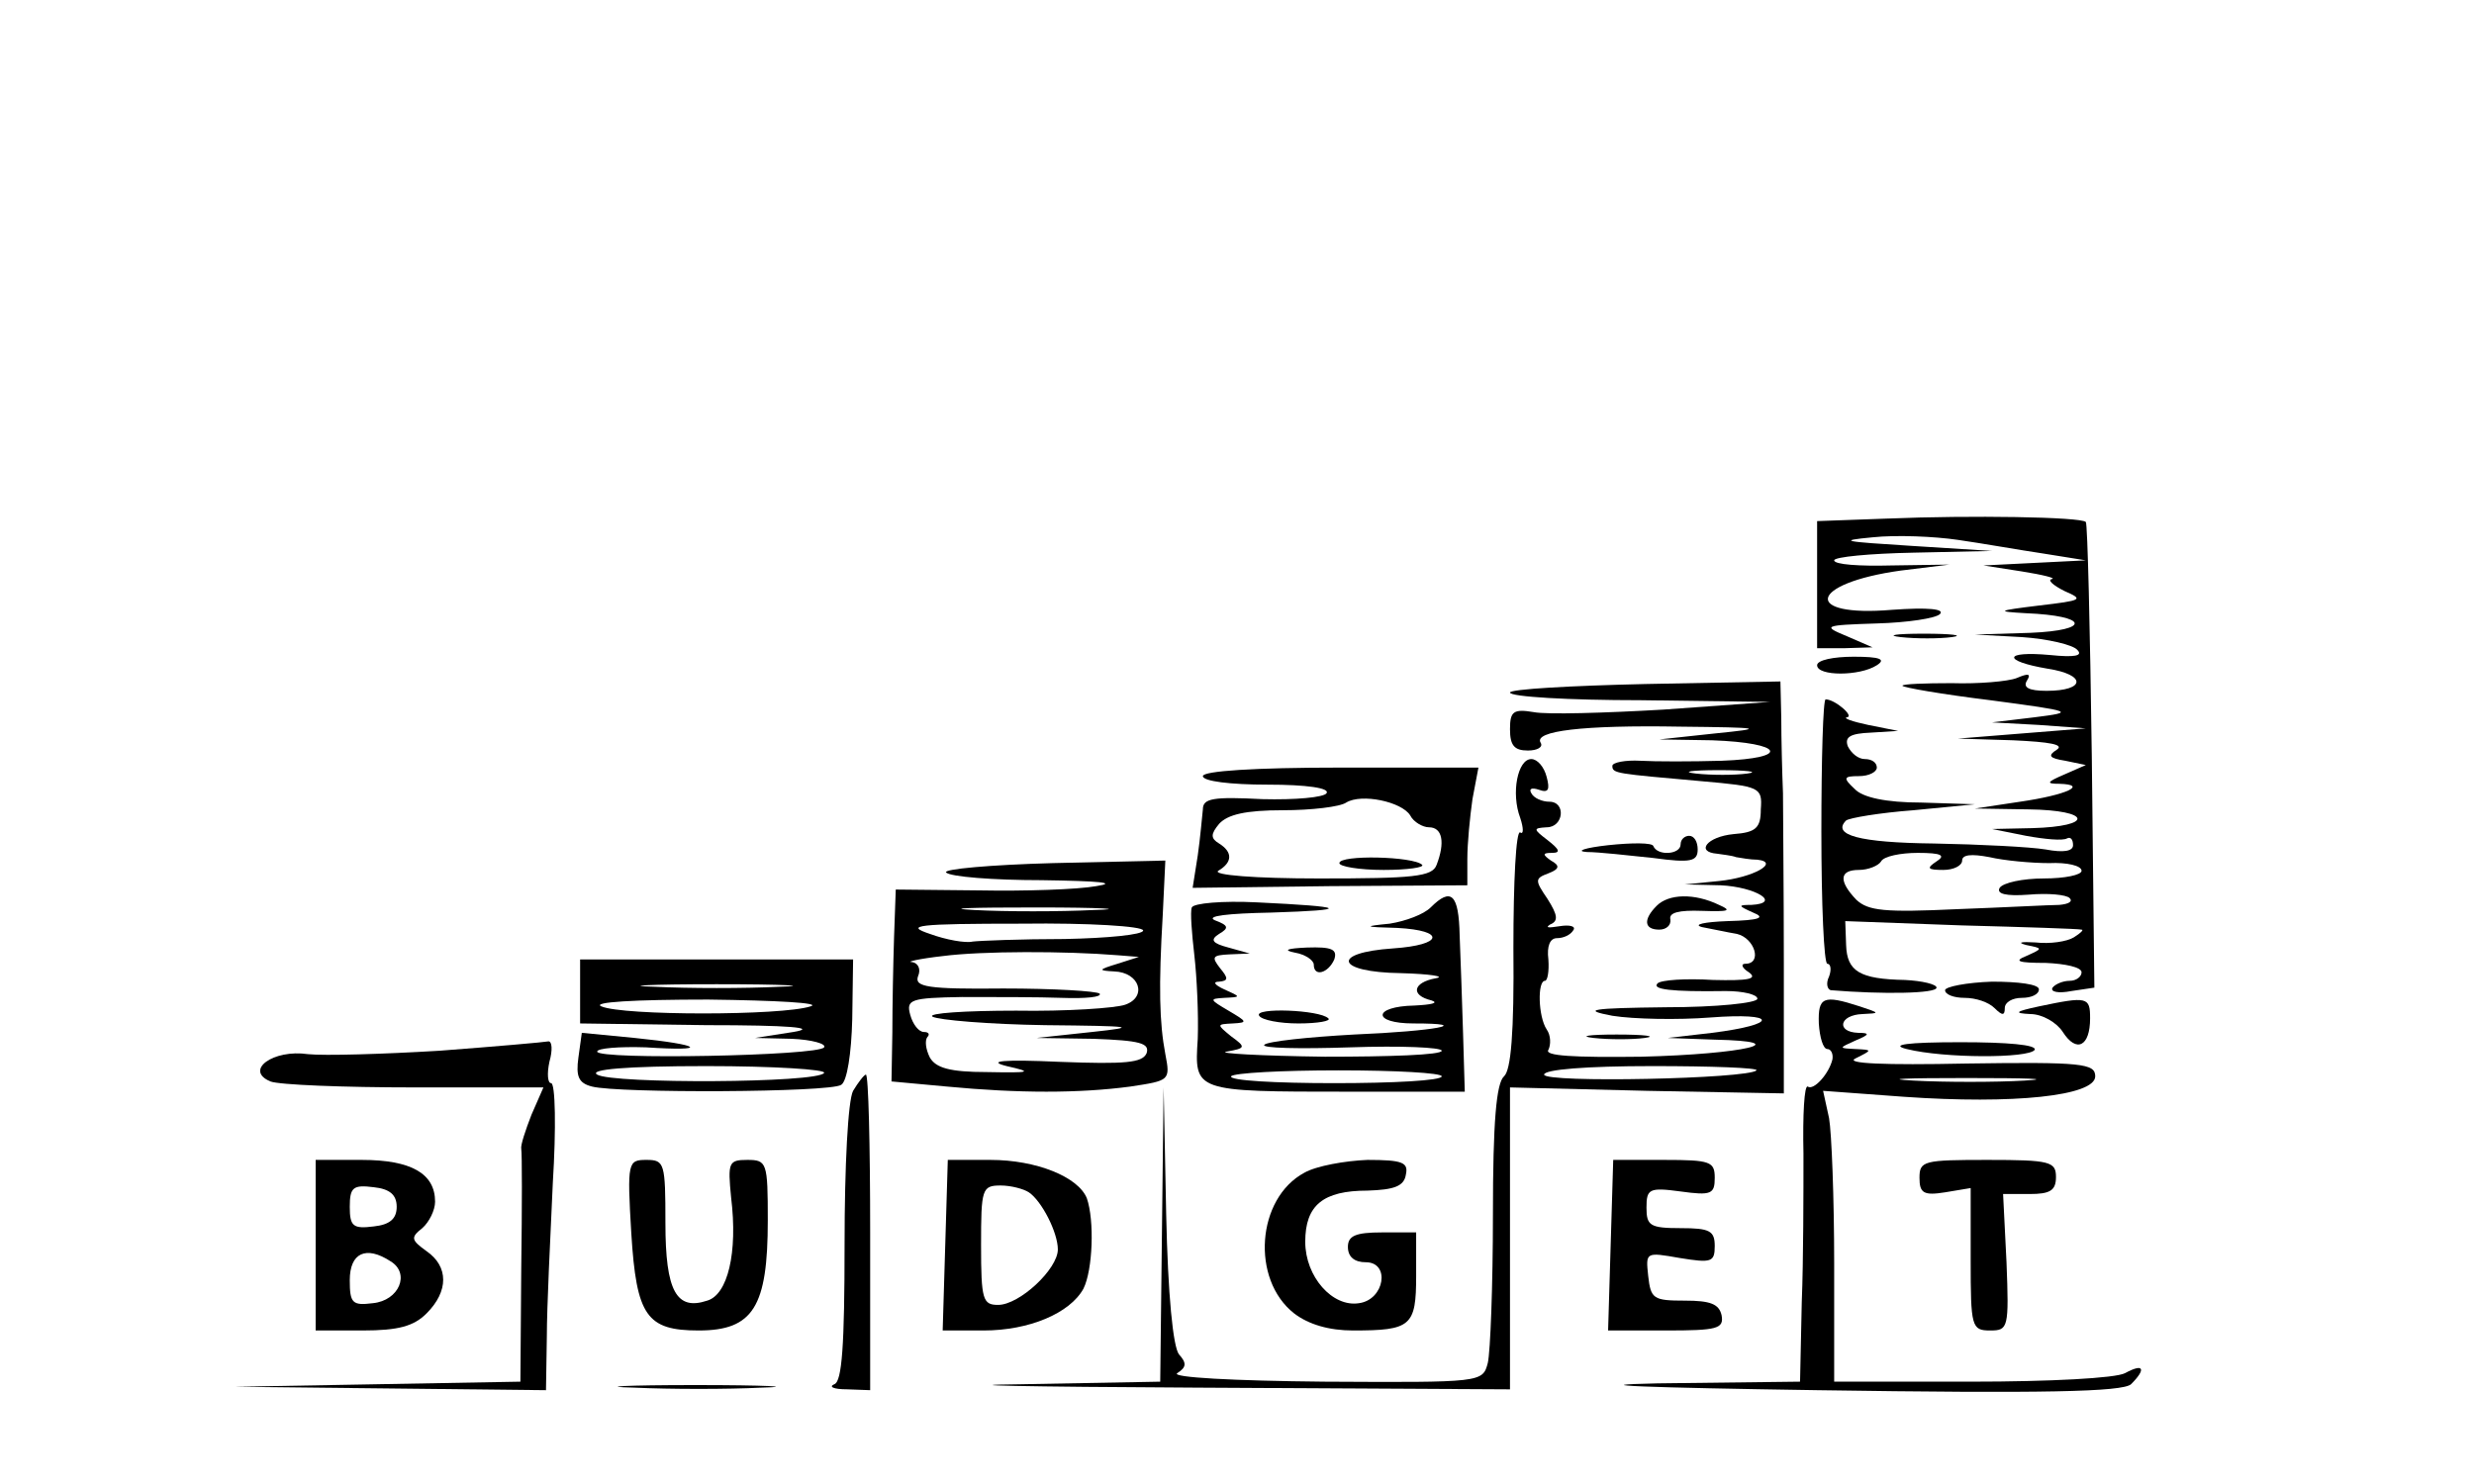
<svg version="1.0" xmlns="http://www.w3.org/2000/svg"
 width="290pt" height="174pt" viewBox="0 0 290 174"
 preserveAspectRatio="xMidYMid meet">
<g transform="translate(0,174) scale(0.1,-0.1)"
fill="#000000" stroke="none">
<path d="M2213 1132 l-83 -3 0 -74 0 -75 33 0 32 1 -30 13 c-29 12 -28 13 35
15 36 1 69 6 74 11 6 6 -14 8 -56 5 -106 -9 -98 31 10 46 l57 7 -68 -1 c-37
-1 -67 1 -67 6 0 4 42 8 93 9 l92 2 -95 6 c-79 5 -87 6 -45 10 28 3 73 1 100
-3 28 -4 73 -12 100 -16 l50 -8 -60 -3 -60 -3 45 -7 c25 -4 41 -8 35 -9 -5 -1
1 -7 15 -14 23 -10 21 -11 -30 -17 -49 -6 -51 -7 -15 -9 73 -3 77 -20 5 -23
l-65 -2 55 -3 c30 -2 60 -9 65 -15 7 -7 -3 -9 -32 -6 -55 5 -56 -7 -3 -16 46
-7 45 -26 -1 -26 -21 0 -28 4 -23 12 5 8 2 9 -12 3 -10 -4 -45 -7 -76 -6 -32
0 -58 -1 -58 -3 0 -2 46 -10 103 -17 98 -13 100 -14 52 -20 l-50 -6 55 -3 55
-4 -75 -6 -75 -6 65 -2 c43 -2 60 -5 51 -11 -11 -7 -9 -10 10 -13 l24 -5 -25
-11 c-21 -9 -22 -11 -6 -11 34 -1 9 -13 -46 -21 l-53 -8 63 -1 c74 -1 77 -20
4 -22 l-47 -1 40 -8 c22 -4 43 -6 48 -3 4 2 7 -1 7 -8 0 -7 -11 -9 -32 -5 -18
3 -77 6 -131 7 -88 1 -120 10 -103 27 4 3 39 9 79 12 l72 7 -63 2 c-41 0 -69
6 -78 16 -14 13 -13 15 5 15 12 0 21 5 21 10 0 6 -6 10 -14 10 -8 0 -16 7 -20
15 -4 11 3 15 27 16 l32 2 -35 7 c-19 4 -30 8 -25 9 9 1 -14 21 -25 21 -3 0
-5 -70 -5 -155 0 -85 3 -155 7 -155 4 0 5 -7 2 -15 -4 -8 -2 -15 2 -16 61 -5
124 -4 124 3 0 4 -17 8 -37 9 -53 1 -68 10 -69 41 l-1 28 136 -5 c75 -2 138
-4 141 -5 3 0 -1 -4 -9 -9 -8 -5 -28 -8 -45 -6 -17 1 -22 0 -11 -3 20 -4 20
-4 0 -13 -15 -6 -9 -8 23 -8 23 -1 42 -5 42 -11 0 -5 -6 -10 -14 -10 -8 0 -17
-4 -20 -8 -3 -5 7 -7 22 -4 l27 4 -3 271 c-2 149 -5 273 -7 275 -6 6 -135 8
-232 4z m57 -402 c-12 -8 -11 -10 8 -10 12 0 22 5 22 11 0 7 11 8 32 4 17 -4
49 -7 70 -7 21 1 38 -3 38 -9 0 -5 -20 -9 -44 -9 -25 0 -48 -5 -52 -11 -4 -7
7 -10 34 -8 23 2 44 0 48 -4 4 -4 -1 -7 -12 -8 -10 0 -65 -3 -120 -5 -85 -4
-104 -2 -118 11 -21 22 -20 35 3 35 11 0 23 5 26 10 3 6 23 10 43 10 28 0 33
-3 22 -10z"/>
<path d="M2228 993 c18 -2 45 -2 60 0 15 2 0 4 -33 4 -33 0 -45 -2 -27 -4z"/>
<path d="M2130 960 c0 -13 50 -13 70 0 11 7 4 10 -27 10 -24 0 -43 -4 -43 -10z"/>
<path d="M1770 928 c0 -5 69 -9 153 -9 l152 -2 -125 -9 c-69 -4 -137 -6 -152
-3 -24 4 -28 1 -28 -20 0 -19 5 -25 21 -25 11 0 18 4 15 9 -9 14 50 21 163 19
98 -1 101 -2 41 -8 l-65 -7 62 -1 c84 -3 93 -21 11 -24 -35 -1 -78 -1 -95 0
-18 1 -33 -2 -33 -6 0 -9 4 -9 105 -18 68 -6 71 -7 69 -33 0 -22 -6 -27 -32
-29 -31 -3 -45 -21 -19 -23 6 -1 17 -2 22 -4 6 -1 17 -3 25 -3 27 -3 -5 -21
-45 -25 l-40 -4 42 -1 c41 -2 72 -21 36 -23 -16 0 -16 -1 2 -9 15 -6 8 -9 -30
-10 -27 -1 -41 -4 -30 -7 11 -2 29 -6 41 -8 21 -5 30 -35 10 -35 -6 0 -4 -5 4
-10 11 -8 -1 -10 -42 -9 -32 2 -61 0 -65 -4 -7 -7 15 -10 80 -9 20 0 37 -4 37
-9 0 -5 -48 -10 -107 -10 -88 -1 -100 -3 -63 -10 25 -4 77 -5 115 -2 79 6 81
-8 2 -18 l-52 -6 55 -2 c97 -2 35 -17 -86 -20 -80 -1 -114 1 -109 8 3 6 3 17
-2 24 -10 15 -11 57 -2 57 3 0 5 11 4 25 -2 16 2 25 10 25 8 0 16 4 19 9 4 5
-4 7 -16 5 -13 -2 -17 -2 -11 2 10 4 9 11 -3 30 -15 22 -15 24 1 30 13 5 14 9
3 15 -10 7 -10 9 1 9 11 0 9 4 -5 15 -17 13 -17 14 -1 15 20 0 23 30 3 30 -8
0 -18 4 -21 10 -3 5 0 7 9 4 11 -4 13 0 9 15 -3 12 -11 21 -18 21 -16 0 -24
-40 -13 -69 4 -12 4 -20 0 -17 -5 3 -8 -58 -8 -135 1 -101 -3 -144 -11 -151
-9 -8 -13 -53 -13 -162 0 -83 -3 -161 -6 -174 -6 -23 -7 -23 -192 -22 -106 1
-180 5 -172 10 11 7 11 12 2 22 -7 9 -13 70 -15 164 l-3 149 -2 -172 -2 -173
-162 -3 c-90 -1 2 -3 205 -4 l367 -2 0 177 0 177 161 -4 160 -3 0 153 c0 85
-1 174 -1 199 -1 25 -2 64 -2 88 l-1 43 -158 -3 c-88 -2 -159 -6 -159 -10z
m278 -95 c-15 -2 -42 -2 -60 0 -18 2 -6 4 27 4 33 0 48 -2 33 -4z m11 -348
c-10 -10 -249 -15 -249 -5 0 6 49 10 127 10 69 0 124 -2 122 -5z"/>
<path d="M1410 830 c0 -6 32 -10 76 -10 46 0 73 -4 69 -10 -3 -5 -37 -8 -75
-7 -58 3 -70 1 -70 -12 -1 -9 -3 -33 -6 -54 l-6 -38 161 2 161 1 0 31 c0 18 3
49 6 70 l7 37 -162 0 c-101 0 -161 -4 -161 -10z m243 -46 c4 -8 15 -14 22 -14
16 0 19 -18 9 -44 -5 -14 -27 -16 -138 -16 -75 0 -125 4 -118 9 17 10 17 22 1
32 -10 6 -10 11 0 23 10 11 31 16 75 16 33 0 67 4 74 9 18 11 65 1 75 -15z"/>
<path d="M1570 728 c0 -4 23 -8 52 -8 28 0 48 3 45 6 -10 10 -97 12 -97 2z"/>
<path d="M1885 749 c-27 -3 -39 -7 -25 -8 14 0 49 -4 78 -7 44 -6 52 -4 52 10
0 9 -4 16 -10 16 -5 0 -10 -4 -10 -10 0 -12 -27 -14 -32 -2 -1 4 -25 4 -53 1z"/>
<path d="M1109 717 c5 -5 55 -9 112 -9 68 -1 90 -3 64 -7 -22 -4 -84 -6 -137
-5 l-98 1 -2 -56 c-1 -31 -2 -81 -2 -112 l-1 -57 65 -6 c84 -8 155 -8 215 0
46 7 47 7 41 38 -7 37 -8 79 -3 164 l3 63 -132 -3 c-73 -2 -129 -7 -125 -11z
m173 -44 c-40 -2 -103 -2 -140 0 -37 2 -4 3 73 3 77 0 107 -2 67 -3z m58 -24
c0 -5 -42 -9 -92 -10 -51 0 -100 -2 -108 -3 -8 -2 -31 2 -50 9 -30 10 -16 12
108 12 78 1 142 -3 142 -8z m-30 -29 l25 -2 -25 -8 c-23 -7 -23 -8 -4 -9 30
-1 39 -30 13 -39 -11 -4 -69 -8 -128 -7 -60 0 -104 -3 -98 -7 7 -4 66 -9 132
-10 104 -1 111 -2 55 -8 l-65 -7 67 -1 c54 -2 66 -5 62 -17 -5 -11 -24 -13
-102 -10 -66 3 -86 1 -62 -5 31 -7 29 -8 -23 -7 -44 0 -60 5 -67 17 -5 10 -6
20 -3 24 3 3 2 6 -4 6 -6 0 -13 9 -16 20 -5 18 0 20 61 21 37 0 90 0 117 -1
28 -1 47 1 44 5 -4 3 -54 6 -113 6 -89 -1 -104 2 -100 14 4 9 0 16 -7 17 -8 0
9 4 36 7 46 6 144 6 205 1z"/>
<path d="M1397 676 c-2 -5 0 -30 3 -56 3 -26 5 -70 4 -98 -4 -62 -5 -62 177
-62 l136 0 -2 68 c-1 37 -3 88 -4 115 -1 49 -10 57 -34 33 -8 -8 -29 -16 -48
-19 -31 -3 -31 -4 9 -5 57 -3 54 -20 -5 -24 -74 -5 -67 -28 9 -29 35 -1 53 -4
41 -6 -27 -5 -30 -20 -5 -26 9 -3 0 -5 -20 -6 -49 -1 -50 -21 -1 -21 72 0 26
-9 -70 -13 -54 -3 -101 -8 -105 -12 -4 -4 41 -5 101 -3 59 2 107 0 107 -4 0
-5 -62 -7 -137 -7 -76 1 -128 4 -115 6 22 4 23 5 5 18 -17 14 -17 14 2 15 18
1 17 2 -5 15 -22 13 -23 14 -5 15 20 1 20 1 0 10 -11 5 -14 9 -6 9 11 1 11 4
1 16 -10 13 -9 15 11 16 l24 1 -25 7 c-19 5 -22 9 -11 16 12 7 11 10 -5 16
-11 5 15 8 66 9 96 3 89 7 -17 12 -40 2 -74 -1 -76 -6z m293 -198 c0 -5 -57
-8 -126 -8 -69 0 -123 3 -121 8 3 4 60 7 126 7 67 0 121 -3 121 -7z"/>
<path d="M1942 678 c-16 -16 -15 -28 3 -28 8 0 14 5 13 12 -2 8 10 11 37 10
31 -1 36 0 20 7 -29 14 -59 13 -73 -1z"/>
<path d="M1518 623 c12 -2 22 -9 22 -14 0 -15 17 -10 24 6 4 12 -3 15 -32 14
-23 -1 -29 -3 -14 -6z"/>
<path d="M680 578 l0 -38 148 -2 c97 0 132 -3 102 -8 l-45 -7 43 -1 c24 -1 41
-6 38 -10 -6 -10 -266 -15 -266 -5 0 4 26 6 57 5 76 -5 66 3 -13 11 l-62 6 -4
-29 c-3 -22 0 -30 16 -34 31 -8 279 -7 292 2 7 4 12 37 13 77 l1 70 -160 0
-160 0 0 -37z m233 5 c-40 -2 -106 -2 -145 0 -40 1 -8 3 72 3 80 0 112 -2 73
-3z m37 -23 c-34 -11 -220 -11 -245 0 -12 5 38 8 125 8 81 -1 134 -4 120 -8z
m16 -78 c-7 -12 -248 -13 -266 -2 -10 6 33 10 128 10 79 0 141 -4 138 -8z"/>
<path d="M2280 579 c0 -5 10 -9 23 -9 13 0 28 -5 35 -12 9 -9 12 -9 12 0 0 7
9 12 20 12 11 0 20 4 20 10 0 6 -24 9 -55 9 -30 -1 -55 -6 -55 -10z"/>
<path d="M2132 540 c1 -16 5 -30 10 -30 4 0 7 -5 6 -12 -4 -17 -22 -37 -29
-32 -4 2 -6 -33 -5 -79 0 -45 0 -124 -2 -174 l-2 -93 -167 -2 c-95 -2 -13 -5
187 -8 265 -4 358 -2 368 7 18 18 15 25 -7 13 -11 -6 -89 -10 -180 -10 l-161
0 0 139 c0 76 -3 153 -6 170 l-7 32 95 -7 c128 -9 224 1 224 24 0 15 -15 17
-151 15 -97 -2 -143 0 -130 6 20 10 20 10 0 11 -20 1 -20 1 0 10 17 7 17 9 3
9 -26 1 -22 21 5 22 21 1 21 1 -3 9 -43 14 -49 11 -48 -20z m241 -67 c-34 -2
-93 -2 -130 0 -37 2 -9 3 62 3 72 0 102 -1 68 -3z"/>
<path d="M2390 560 c-28 -6 -30 -8 -10 -9 14 0 31 -10 38 -21 16 -25 32 -17
32 16 0 25 -3 26 -60 14z"/>
<path d="M1476 549 c3 -5 24 -9 46 -9 23 0 39 3 35 6 -10 10 -88 13 -81 3z"/>
<path d="M1868 523 c18 -2 45 -2 60 0 15 2 0 4 -33 4 -33 0 -45 -2 -27 -4z"/>
<path d="M515 508 c-66 -4 -135 -6 -154 -4 -41 6 -75 -19 -44 -32 10 -4 86 -7
169 -7 l151 0 -14 -32 c-7 -18 -13 -36 -12 -40 1 -5 1 -68 0 -140 l-1 -133
-167 -3 -168 -3 183 -2 182 -2 1 63 c0 34 4 115 7 180 4 64 3 117 -2 117 -4 0
-5 11 -2 25 4 14 3 24 -1 24 -5 -1 -62 -6 -128 -11z"/>
<path d="M2235 510 c44 -11 143 -11 150 -1 3 6 -32 9 -87 9 -63 0 -83 -3 -63
-8z"/>
<path d="M1000 461 c-6 -11 -10 -88 -10 -180 0 -118 -3 -161 -12 -164 -7 -3
-1 -6 15 -6 l27 -1 0 185 c0 102 -2 185 -5 185 -2 0 -9 -9 -15 -19z"/>
<path d="M370 280 l0 -100 55 0 c42 0 60 5 75 20 26 26 26 55 0 73 -18 13 -19
16 -5 27 8 7 15 21 15 31 0 33 -28 49 -86 49 l-54 0 0 -100z m95 45 c0 -14 -8
-21 -27 -23 -24 -3 -28 0 -28 23 0 23 4 26 28 23 19 -2 27 -9 27 -23z m-7 -64
c23 -14 10 -46 -21 -49 -24 -3 -27 0 -27 27 0 32 19 41 48 22z"/>
<path d="M740 294 c6 -97 18 -114 79 -114 64 0 81 28 81 129 0 68 -1 71 -24
71 -22 0 -23 -3 -19 -44 8 -65 -4 -114 -28 -121 -36 -12 -49 11 -49 91 0 70
-1 74 -22 74 -22 0 -23 -2 -18 -86z"/>
<path d="M1108 280 l-3 -100 48 0 c53 0 101 20 117 49 11 22 13 80 4 106 -10
25 -59 45 -113 45 l-50 0 -3 -100z m98 62 c15 -10 34 -47 34 -67 0 -23 -45
-65 -70 -65 -18 0 -20 6 -20 70 0 66 1 70 23 70 12 0 27 -4 33 -8z"/>
<path d="M1529 365 c-56 -30 -63 -125 -12 -165 17 -13 41 -20 69 -20 68 0 74
5 74 64 l0 51 -40 0 c-31 0 -40 -4 -40 -17 0 -12 8 -18 21 -18 29 0 22 -44 -8
-48 -31 -5 -63 31 -63 72 0 43 21 60 73 60 31 1 43 5 45 19 3 14 -4 17 -45 17
-26 -1 -60 -7 -74 -15z"/>
<path d="M1888 280 l-3 -100 68 0 c60 0 68 2 65 18 -3 13 -13 17 -43 17 -37 0
-40 2 -43 29 -3 28 -3 28 37 21 37 -6 41 -5 41 14 0 18 -6 21 -40 21 -36 0
-40 3 -40 24 0 22 3 24 40 19 36 -5 40 -3 40 16 0 19 -5 21 -59 21 l-60 0 -3
-100z"/>
<path d="M2250 359 c0 -18 5 -21 30 -17 l30 5 0 -84 c0 -79 1 -83 23 -83 21 0
22 3 19 80 l-4 80 31 0 c24 0 31 4 31 20 0 18 -7 20 -80 20 -75 0 -80 -1 -80
-21z"/>
<path d="M743 113 c43 -2 110 -2 150 0 40 1 5 3 -78 3 -82 0 -115 -2 -72 -3z"/>
</g>
</svg>
